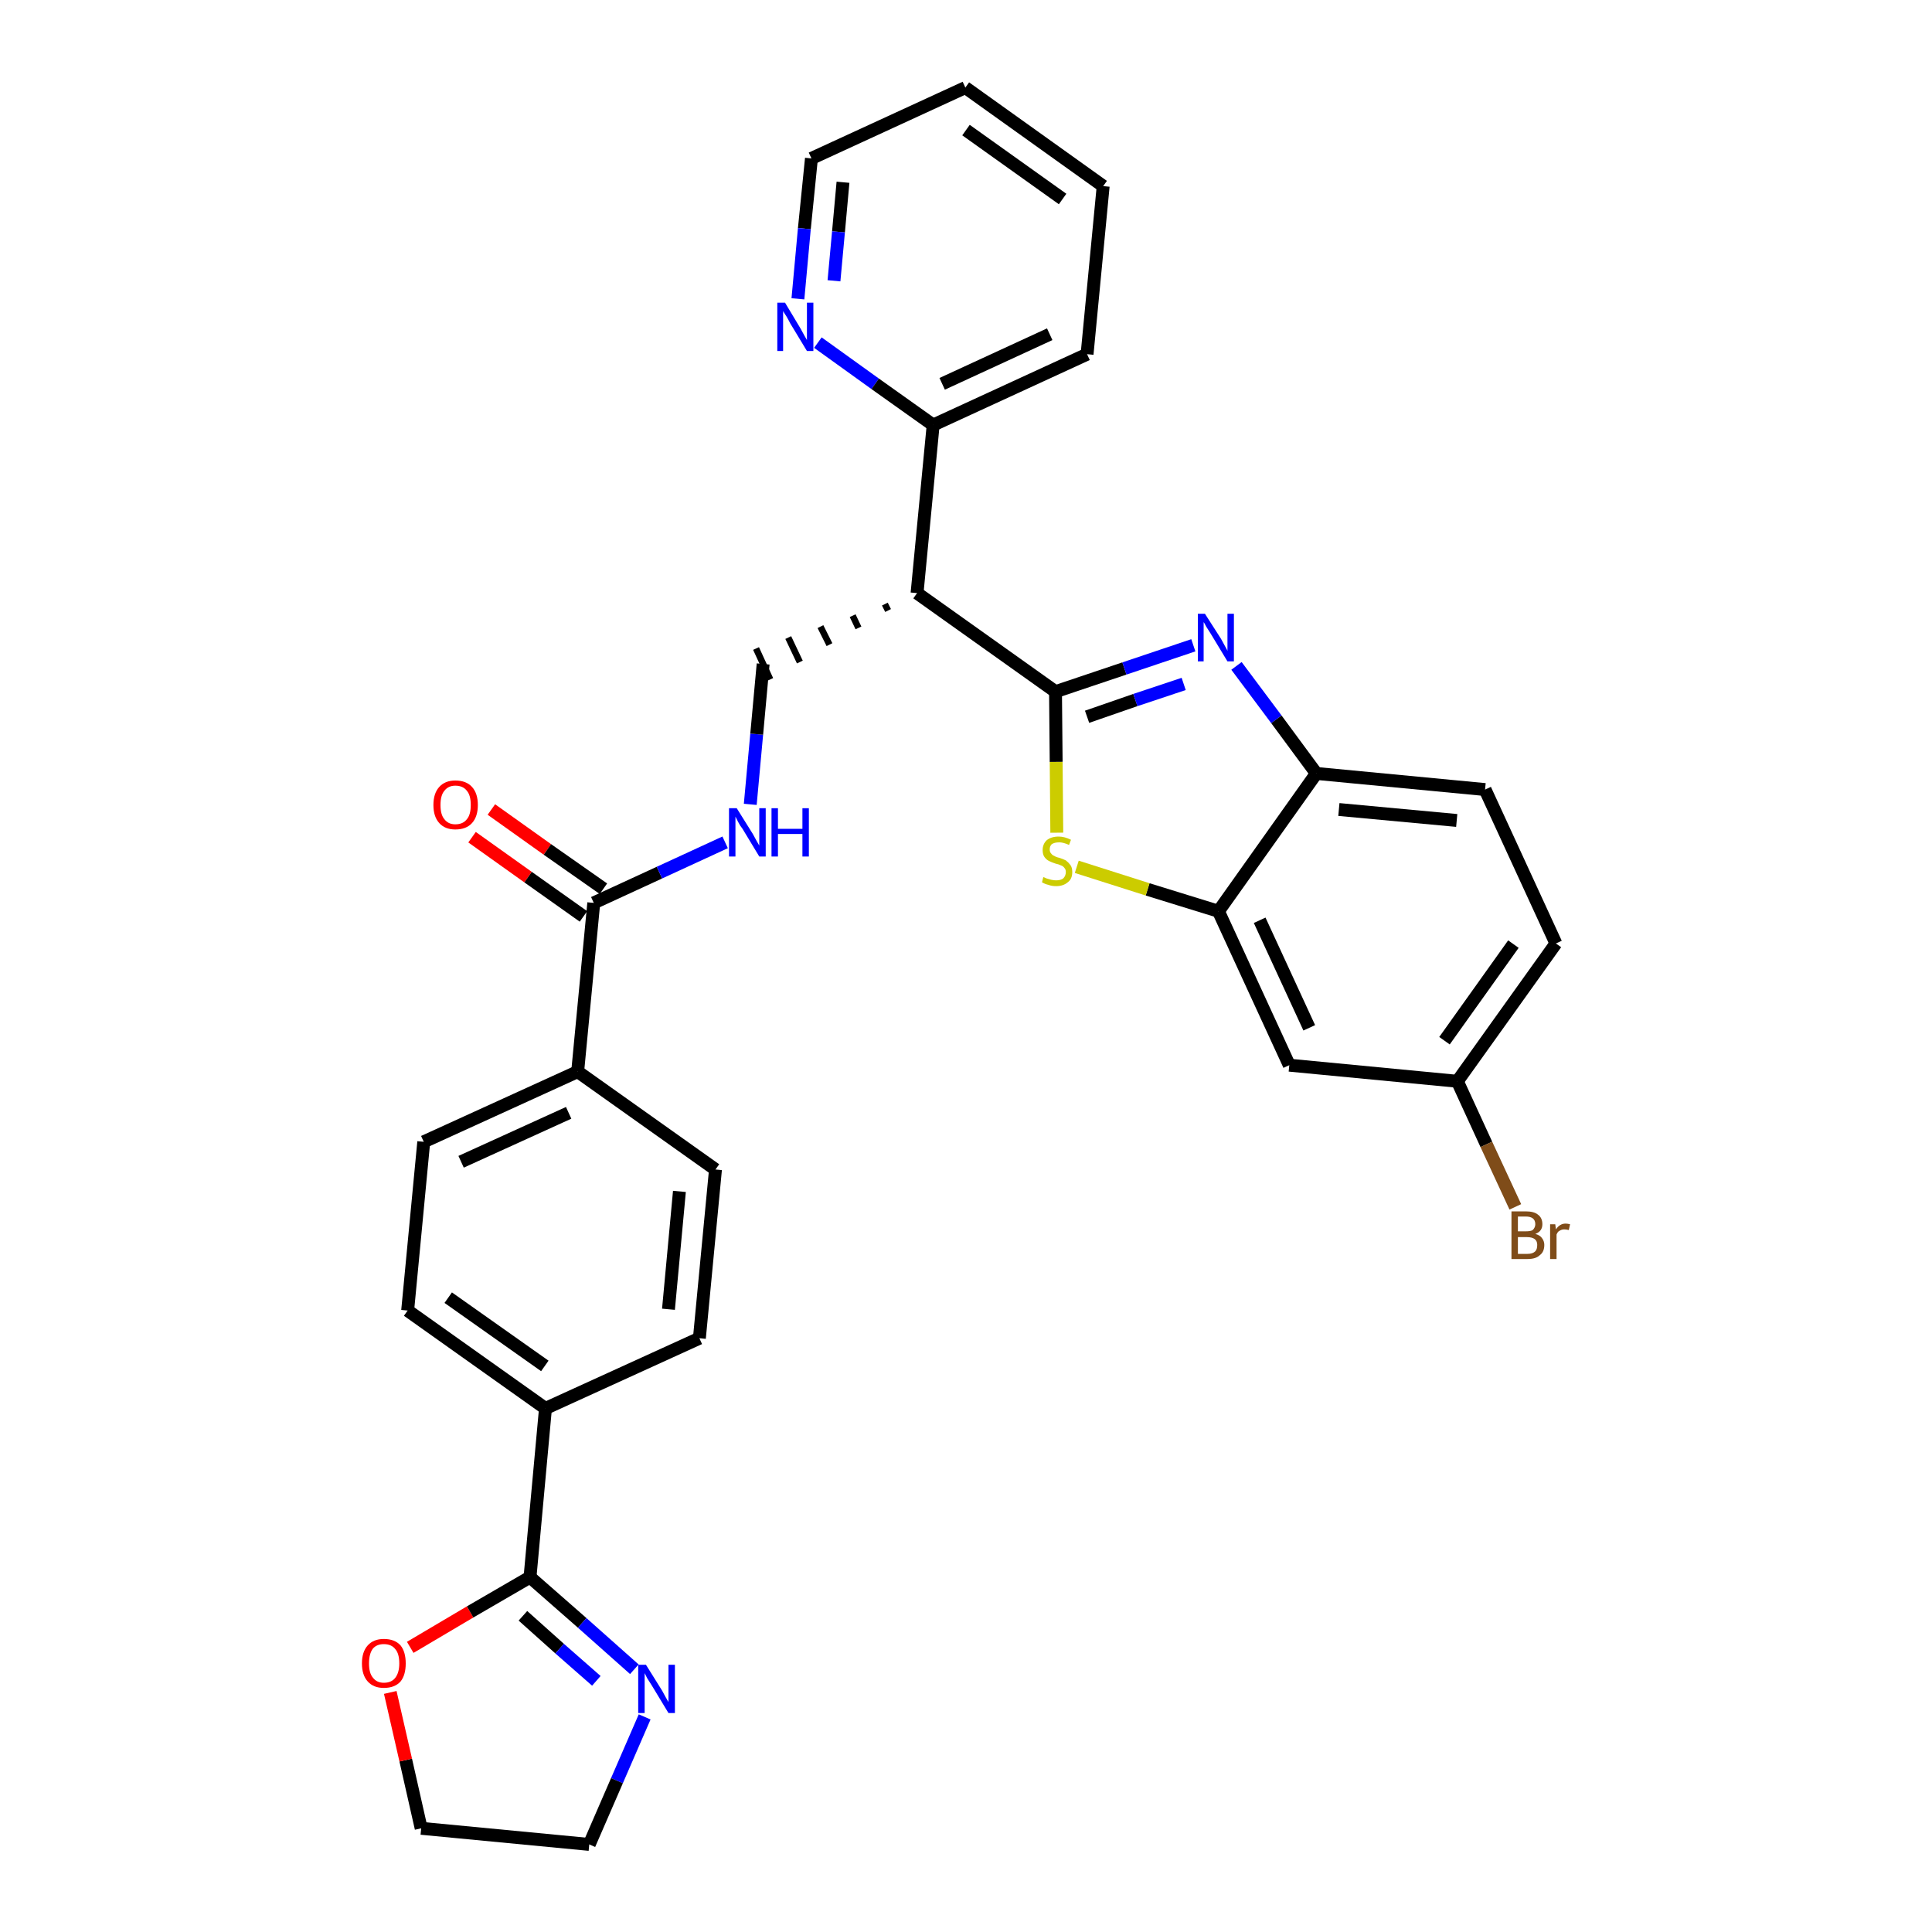 <?xml version='1.0' encoding='iso-8859-1'?>
<svg version='1.1' baseProfile='full'
              xmlns='http://www.w3.org/2000/svg'
                      xmlns:rdkit='http://www.rdkit.org/xml'
                      xmlns:xlink='http://www.w3.org/1999/xlink'
                  xml:space='preserve'
width='300px' height='300px' viewBox='0 0 300 300'>
<!-- END OF HEADER -->
<path class='bond-0 atom-0 atom-1' d='M 73.3,130.0 L 82.0,136.2' style='fill:none;fill-rule:evenodd;stroke:#FF0000;stroke-width:2.0px;stroke-linecap:butt;stroke-linejoin:miter;stroke-opacity:1' />
<path class='bond-0 atom-0 atom-1' d='M 82.0,136.2 L 90.6,142.3' style='fill:none;fill-rule:evenodd;stroke:#000000;stroke-width:2.0px;stroke-linecap:butt;stroke-linejoin:miter;stroke-opacity:1' />
<path class='bond-0 atom-0 atom-1' d='M 76.3,125.7 L 85.0,131.9' style='fill:none;fill-rule:evenodd;stroke:#FF0000;stroke-width:2.0px;stroke-linecap:butt;stroke-linejoin:miter;stroke-opacity:1' />
<path class='bond-0 atom-0 atom-1' d='M 85.0,131.9 L 93.7,138.0' style='fill:none;fill-rule:evenodd;stroke:#000000;stroke-width:2.0px;stroke-linecap:butt;stroke-linejoin:miter;stroke-opacity:1' />
<path class='bond-1 atom-1 atom-2' d='M 92.2,140.2 L 102.4,135.5' style='fill:none;fill-rule:evenodd;stroke:#000000;stroke-width:2.0px;stroke-linecap:butt;stroke-linejoin:miter;stroke-opacity:1' />
<path class='bond-1 atom-1 atom-2' d='M 102.4,135.5 L 112.6,130.8' style='fill:none;fill-rule:evenodd;stroke:#0000FF;stroke-width:2.0px;stroke-linecap:butt;stroke-linejoin:miter;stroke-opacity:1' />
<path class='bond-20 atom-1 atom-21' d='M 92.2,140.2 L 89.7,166.4' style='fill:none;fill-rule:evenodd;stroke:#000000;stroke-width:2.0px;stroke-linecap:butt;stroke-linejoin:miter;stroke-opacity:1' />
<path class='bond-2 atom-2 atom-3' d='M 116.5,124.9 L 117.5,114.0' style='fill:none;fill-rule:evenodd;stroke:#0000FF;stroke-width:2.0px;stroke-linecap:butt;stroke-linejoin:miter;stroke-opacity:1' />
<path class='bond-2 atom-2 atom-3' d='M 117.5,114.0 L 118.5,103.1' style='fill:none;fill-rule:evenodd;stroke:#000000;stroke-width:2.0px;stroke-linecap:butt;stroke-linejoin:miter;stroke-opacity:1' />
<path class='bond-3 atom-4 atom-3' d='M 137.4,93.8 L 137.9,94.8' style='fill:none;fill-rule:evenodd;stroke:#000000;stroke-width:1.0px;stroke-linecap:butt;stroke-linejoin:miter;stroke-opacity:1' />
<path class='bond-3 atom-4 atom-3' d='M 132.4,95.6 L 133.3,97.5' style='fill:none;fill-rule:evenodd;stroke:#000000;stroke-width:1.0px;stroke-linecap:butt;stroke-linejoin:miter;stroke-opacity:1' />
<path class='bond-3 atom-4 atom-3' d='M 127.4,97.3 L 128.8,100.1' style='fill:none;fill-rule:evenodd;stroke:#000000;stroke-width:1.0px;stroke-linecap:butt;stroke-linejoin:miter;stroke-opacity:1' />
<path class='bond-3 atom-4 atom-3' d='M 122.4,99.0 L 124.2,102.8' style='fill:none;fill-rule:evenodd;stroke:#000000;stroke-width:1.0px;stroke-linecap:butt;stroke-linejoin:miter;stroke-opacity:1' />
<path class='bond-3 atom-4 atom-3' d='M 117.4,100.7 L 119.6,105.5' style='fill:none;fill-rule:evenodd;stroke:#000000;stroke-width:1.0px;stroke-linecap:butt;stroke-linejoin:miter;stroke-opacity:1' />
<path class='bond-4 atom-4 atom-5' d='M 142.4,92.1 L 144.9,66.0' style='fill:none;fill-rule:evenodd;stroke:#000000;stroke-width:2.0px;stroke-linecap:butt;stroke-linejoin:miter;stroke-opacity:1' />
<path class='bond-10 atom-4 atom-11' d='M 142.4,92.1 L 163.9,107.4' style='fill:none;fill-rule:evenodd;stroke:#000000;stroke-width:2.0px;stroke-linecap:butt;stroke-linejoin:miter;stroke-opacity:1' />
<path class='bond-5 atom-5 atom-6' d='M 144.9,66.0 L 168.8,55.0' style='fill:none;fill-rule:evenodd;stroke:#000000;stroke-width:2.0px;stroke-linecap:butt;stroke-linejoin:miter;stroke-opacity:1' />
<path class='bond-5 atom-5 atom-6' d='M 146.3,59.6 L 163.0,51.9' style='fill:none;fill-rule:evenodd;stroke:#000000;stroke-width:2.0px;stroke-linecap:butt;stroke-linejoin:miter;stroke-opacity:1' />
<path class='bond-31 atom-10 atom-5' d='M 127.0,53.2 L 135.9,59.6' style='fill:none;fill-rule:evenodd;stroke:#0000FF;stroke-width:2.0px;stroke-linecap:butt;stroke-linejoin:miter;stroke-opacity:1' />
<path class='bond-31 atom-10 atom-5' d='M 135.9,59.6 L 144.9,66.0' style='fill:none;fill-rule:evenodd;stroke:#000000;stroke-width:2.0px;stroke-linecap:butt;stroke-linejoin:miter;stroke-opacity:1' />
<path class='bond-6 atom-6 atom-7' d='M 168.8,55.0 L 171.3,28.9' style='fill:none;fill-rule:evenodd;stroke:#000000;stroke-width:2.0px;stroke-linecap:butt;stroke-linejoin:miter;stroke-opacity:1' />
<path class='bond-7 atom-7 atom-8' d='M 171.3,28.9 L 149.9,13.6' style='fill:none;fill-rule:evenodd;stroke:#000000;stroke-width:2.0px;stroke-linecap:butt;stroke-linejoin:miter;stroke-opacity:1' />
<path class='bond-7 atom-7 atom-8' d='M 165.0,30.9 L 150.0,20.2' style='fill:none;fill-rule:evenodd;stroke:#000000;stroke-width:2.0px;stroke-linecap:butt;stroke-linejoin:miter;stroke-opacity:1' />
<path class='bond-8 atom-8 atom-9' d='M 149.9,13.6 L 126.0,24.6' style='fill:none;fill-rule:evenodd;stroke:#000000;stroke-width:2.0px;stroke-linecap:butt;stroke-linejoin:miter;stroke-opacity:1' />
<path class='bond-9 atom-9 atom-10' d='M 126.0,24.6 L 124.9,35.5' style='fill:none;fill-rule:evenodd;stroke:#000000;stroke-width:2.0px;stroke-linecap:butt;stroke-linejoin:miter;stroke-opacity:1' />
<path class='bond-9 atom-9 atom-10' d='M 124.9,35.5 L 123.9,46.4' style='fill:none;fill-rule:evenodd;stroke:#0000FF;stroke-width:2.0px;stroke-linecap:butt;stroke-linejoin:miter;stroke-opacity:1' />
<path class='bond-9 atom-9 atom-10' d='M 130.9,28.3 L 130.2,36.0' style='fill:none;fill-rule:evenodd;stroke:#000000;stroke-width:2.0px;stroke-linecap:butt;stroke-linejoin:miter;stroke-opacity:1' />
<path class='bond-9 atom-9 atom-10' d='M 130.2,36.0 L 129.5,43.6' style='fill:none;fill-rule:evenodd;stroke:#0000FF;stroke-width:2.0px;stroke-linecap:butt;stroke-linejoin:miter;stroke-opacity:1' />
<path class='bond-11 atom-11 atom-12' d='M 163.9,107.4 L 174.6,103.8' style='fill:none;fill-rule:evenodd;stroke:#000000;stroke-width:2.0px;stroke-linecap:butt;stroke-linejoin:miter;stroke-opacity:1' />
<path class='bond-11 atom-11 atom-12' d='M 174.6,103.8 L 185.3,100.2' style='fill:none;fill-rule:evenodd;stroke:#0000FF;stroke-width:2.0px;stroke-linecap:butt;stroke-linejoin:miter;stroke-opacity:1' />
<path class='bond-11 atom-11 atom-12' d='M 168.8,111.3 L 176.3,108.7' style='fill:none;fill-rule:evenodd;stroke:#000000;stroke-width:2.0px;stroke-linecap:butt;stroke-linejoin:miter;stroke-opacity:1' />
<path class='bond-11 atom-11 atom-12' d='M 176.3,108.7 L 183.8,106.2' style='fill:none;fill-rule:evenodd;stroke:#0000FF;stroke-width:2.0px;stroke-linecap:butt;stroke-linejoin:miter;stroke-opacity:1' />
<path class='bond-32 atom-20 atom-11' d='M 164.1,129.3 L 164.0,118.3' style='fill:none;fill-rule:evenodd;stroke:#CCCC00;stroke-width:2.0px;stroke-linecap:butt;stroke-linejoin:miter;stroke-opacity:1' />
<path class='bond-32 atom-20 atom-11' d='M 164.0,118.3 L 163.9,107.4' style='fill:none;fill-rule:evenodd;stroke:#000000;stroke-width:2.0px;stroke-linecap:butt;stroke-linejoin:miter;stroke-opacity:1' />
<path class='bond-12 atom-12 atom-13' d='M 192.0,103.4 L 198.2,111.7' style='fill:none;fill-rule:evenodd;stroke:#0000FF;stroke-width:2.0px;stroke-linecap:butt;stroke-linejoin:miter;stroke-opacity:1' />
<path class='bond-12 atom-12 atom-13' d='M 198.2,111.7 L 204.4,120.1' style='fill:none;fill-rule:evenodd;stroke:#000000;stroke-width:2.0px;stroke-linecap:butt;stroke-linejoin:miter;stroke-opacity:1' />
<path class='bond-13 atom-13 atom-14' d='M 204.4,120.1 L 230.6,122.6' style='fill:none;fill-rule:evenodd;stroke:#000000;stroke-width:2.0px;stroke-linecap:butt;stroke-linejoin:miter;stroke-opacity:1' />
<path class='bond-13 atom-13 atom-14' d='M 207.9,125.7 L 226.2,127.4' style='fill:none;fill-rule:evenodd;stroke:#000000;stroke-width:2.0px;stroke-linecap:butt;stroke-linejoin:miter;stroke-opacity:1' />
<path class='bond-34 atom-19 atom-13' d='M 189.2,141.5 L 204.4,120.1' style='fill:none;fill-rule:evenodd;stroke:#000000;stroke-width:2.0px;stroke-linecap:butt;stroke-linejoin:miter;stroke-opacity:1' />
<path class='bond-14 atom-14 atom-15' d='M 230.6,122.6 L 241.6,146.5' style='fill:none;fill-rule:evenodd;stroke:#000000;stroke-width:2.0px;stroke-linecap:butt;stroke-linejoin:miter;stroke-opacity:1' />
<path class='bond-15 atom-15 atom-16' d='M 241.6,146.5 L 226.3,167.9' style='fill:none;fill-rule:evenodd;stroke:#000000;stroke-width:2.0px;stroke-linecap:butt;stroke-linejoin:miter;stroke-opacity:1' />
<path class='bond-15 atom-15 atom-16' d='M 235.0,146.6 L 224.3,161.6' style='fill:none;fill-rule:evenodd;stroke:#000000;stroke-width:2.0px;stroke-linecap:butt;stroke-linejoin:miter;stroke-opacity:1' />
<path class='bond-16 atom-16 atom-17' d='M 226.3,167.9 L 230.8,177.7' style='fill:none;fill-rule:evenodd;stroke:#000000;stroke-width:2.0px;stroke-linecap:butt;stroke-linejoin:miter;stroke-opacity:1' />
<path class='bond-16 atom-16 atom-17' d='M 230.8,177.7 L 235.3,187.4' style='fill:none;fill-rule:evenodd;stroke:#7F4C19;stroke-width:2.0px;stroke-linecap:butt;stroke-linejoin:miter;stroke-opacity:1' />
<path class='bond-17 atom-16 atom-18' d='M 226.3,167.9 L 200.2,165.4' style='fill:none;fill-rule:evenodd;stroke:#000000;stroke-width:2.0px;stroke-linecap:butt;stroke-linejoin:miter;stroke-opacity:1' />
<path class='bond-18 atom-18 atom-19' d='M 200.2,165.4 L 189.2,141.5' style='fill:none;fill-rule:evenodd;stroke:#000000;stroke-width:2.0px;stroke-linecap:butt;stroke-linejoin:miter;stroke-opacity:1' />
<path class='bond-18 atom-18 atom-19' d='M 203.3,159.6 L 195.6,142.9' style='fill:none;fill-rule:evenodd;stroke:#000000;stroke-width:2.0px;stroke-linecap:butt;stroke-linejoin:miter;stroke-opacity:1' />
<path class='bond-19 atom-19 atom-20' d='M 189.2,141.5 L 178.2,138.1' style='fill:none;fill-rule:evenodd;stroke:#000000;stroke-width:2.0px;stroke-linecap:butt;stroke-linejoin:miter;stroke-opacity:1' />
<path class='bond-19 atom-19 atom-20' d='M 178.2,138.1 L 167.2,134.6' style='fill:none;fill-rule:evenodd;stroke:#CCCC00;stroke-width:2.0px;stroke-linecap:butt;stroke-linejoin:miter;stroke-opacity:1' />
<path class='bond-21 atom-21 atom-22' d='M 89.7,166.4 L 65.8,177.3' style='fill:none;fill-rule:evenodd;stroke:#000000;stroke-width:2.0px;stroke-linecap:butt;stroke-linejoin:miter;stroke-opacity:1' />
<path class='bond-21 atom-21 atom-22' d='M 88.3,172.8 L 71.6,180.4' style='fill:none;fill-rule:evenodd;stroke:#000000;stroke-width:2.0px;stroke-linecap:butt;stroke-linejoin:miter;stroke-opacity:1' />
<path class='bond-33 atom-31 atom-21' d='M 111.1,181.6 L 89.7,166.4' style='fill:none;fill-rule:evenodd;stroke:#000000;stroke-width:2.0px;stroke-linecap:butt;stroke-linejoin:miter;stroke-opacity:1' />
<path class='bond-22 atom-22 atom-23' d='M 65.8,177.3 L 63.3,203.5' style='fill:none;fill-rule:evenodd;stroke:#000000;stroke-width:2.0px;stroke-linecap:butt;stroke-linejoin:miter;stroke-opacity:1' />
<path class='bond-23 atom-23 atom-24' d='M 63.3,203.5 L 84.7,218.7' style='fill:none;fill-rule:evenodd;stroke:#000000;stroke-width:2.0px;stroke-linecap:butt;stroke-linejoin:miter;stroke-opacity:1' />
<path class='bond-23 atom-23 atom-24' d='M 69.6,201.5 L 84.6,212.1' style='fill:none;fill-rule:evenodd;stroke:#000000;stroke-width:2.0px;stroke-linecap:butt;stroke-linejoin:miter;stroke-opacity:1' />
<path class='bond-24 atom-24 atom-25' d='M 84.7,218.7 L 82.3,244.9' style='fill:none;fill-rule:evenodd;stroke:#000000;stroke-width:2.0px;stroke-linecap:butt;stroke-linejoin:miter;stroke-opacity:1' />
<path class='bond-29 atom-24 atom-30' d='M 84.7,218.7 L 108.6,207.8' style='fill:none;fill-rule:evenodd;stroke:#000000;stroke-width:2.0px;stroke-linecap:butt;stroke-linejoin:miter;stroke-opacity:1' />
<path class='bond-25 atom-25 atom-26' d='M 82.3,244.9 L 90.4,252.0' style='fill:none;fill-rule:evenodd;stroke:#000000;stroke-width:2.0px;stroke-linecap:butt;stroke-linejoin:miter;stroke-opacity:1' />
<path class='bond-25 atom-25 atom-26' d='M 90.4,252.0 L 98.5,259.2' style='fill:none;fill-rule:evenodd;stroke:#0000FF;stroke-width:2.0px;stroke-linecap:butt;stroke-linejoin:miter;stroke-opacity:1' />
<path class='bond-25 atom-25 atom-26' d='M 81.2,250.9 L 86.9,256.0' style='fill:none;fill-rule:evenodd;stroke:#000000;stroke-width:2.0px;stroke-linecap:butt;stroke-linejoin:miter;stroke-opacity:1' />
<path class='bond-25 atom-25 atom-26' d='M 86.9,256.0 L 92.6,261.0' style='fill:none;fill-rule:evenodd;stroke:#0000FF;stroke-width:2.0px;stroke-linecap:butt;stroke-linejoin:miter;stroke-opacity:1' />
<path class='bond-35 atom-29 atom-25' d='M 63.7,255.8 L 73.0,250.3' style='fill:none;fill-rule:evenodd;stroke:#FF0000;stroke-width:2.0px;stroke-linecap:butt;stroke-linejoin:miter;stroke-opacity:1' />
<path class='bond-35 atom-29 atom-25' d='M 73.0,250.3 L 82.3,244.9' style='fill:none;fill-rule:evenodd;stroke:#000000;stroke-width:2.0px;stroke-linecap:butt;stroke-linejoin:miter;stroke-opacity:1' />
<path class='bond-26 atom-26 atom-27' d='M 100.1,266.6 L 95.8,276.5' style='fill:none;fill-rule:evenodd;stroke:#0000FF;stroke-width:2.0px;stroke-linecap:butt;stroke-linejoin:miter;stroke-opacity:1' />
<path class='bond-26 atom-26 atom-27' d='M 95.8,276.5 L 91.5,286.4' style='fill:none;fill-rule:evenodd;stroke:#000000;stroke-width:2.0px;stroke-linecap:butt;stroke-linejoin:miter;stroke-opacity:1' />
<path class='bond-27 atom-27 atom-28' d='M 91.5,286.4 L 65.4,283.9' style='fill:none;fill-rule:evenodd;stroke:#000000;stroke-width:2.0px;stroke-linecap:butt;stroke-linejoin:miter;stroke-opacity:1' />
<path class='bond-28 atom-28 atom-29' d='M 65.4,283.9 L 63.0,273.3' style='fill:none;fill-rule:evenodd;stroke:#000000;stroke-width:2.0px;stroke-linecap:butt;stroke-linejoin:miter;stroke-opacity:1' />
<path class='bond-28 atom-28 atom-29' d='M 63.0,273.3 L 60.6,262.8' style='fill:none;fill-rule:evenodd;stroke:#FF0000;stroke-width:2.0px;stroke-linecap:butt;stroke-linejoin:miter;stroke-opacity:1' />
<path class='bond-30 atom-30 atom-31' d='M 108.6,207.8 L 111.1,181.6' style='fill:none;fill-rule:evenodd;stroke:#000000;stroke-width:2.0px;stroke-linecap:butt;stroke-linejoin:miter;stroke-opacity:1' />
<path class='bond-30 atom-30 atom-31' d='M 103.8,203.3 L 105.5,185.0' style='fill:none;fill-rule:evenodd;stroke:#000000;stroke-width:2.0px;stroke-linecap:butt;stroke-linejoin:miter;stroke-opacity:1' />
<path  class='atom-0' d='M 67.3 125.0
Q 67.3 123.2, 68.2 122.2
Q 69.1 121.2, 70.7 121.2
Q 72.4 121.2, 73.3 122.2
Q 74.2 123.2, 74.2 125.0
Q 74.2 126.8, 73.3 127.8
Q 72.4 128.8, 70.7 128.8
Q 69.1 128.8, 68.2 127.8
Q 67.3 126.8, 67.3 125.0
M 70.7 128.0
Q 71.9 128.0, 72.5 127.2
Q 73.1 126.5, 73.1 125.0
Q 73.1 123.5, 72.5 122.8
Q 71.9 122.0, 70.7 122.0
Q 69.6 122.0, 69.0 122.8
Q 68.4 123.5, 68.4 125.0
Q 68.4 126.5, 69.0 127.2
Q 69.6 128.0, 70.7 128.0
' fill='#FF0000'/>
<path  class='atom-2' d='M 114.4 125.5
L 116.9 129.5
Q 117.1 129.9, 117.5 130.6
Q 117.9 131.3, 117.9 131.3
L 117.9 125.5
L 118.9 125.5
L 118.9 133.0
L 117.9 133.0
L 115.3 128.7
Q 114.9 128.2, 114.6 127.6
Q 114.3 127.0, 114.2 126.8
L 114.2 133.0
L 113.2 133.0
L 113.2 125.5
L 114.4 125.5
' fill='#0000FF'/>
<path  class='atom-2' d='M 119.8 125.5
L 120.8 125.5
L 120.8 128.7
L 124.6 128.7
L 124.6 125.5
L 125.6 125.5
L 125.6 133.0
L 124.6 133.0
L 124.6 129.5
L 120.8 129.5
L 120.8 133.0
L 119.8 133.0
L 119.8 125.5
' fill='#0000FF'/>
<path  class='atom-10' d='M 121.9 47.0
L 124.3 51.0
Q 124.5 51.4, 124.9 52.1
Q 125.3 52.8, 125.3 52.8
L 125.3 47.0
L 126.3 47.0
L 126.3 54.5
L 125.3 54.5
L 122.7 50.2
Q 122.4 49.6, 122.1 49.1
Q 121.7 48.5, 121.6 48.3
L 121.6 54.5
L 120.7 54.5
L 120.7 47.0
L 121.9 47.0
' fill='#0000FF'/>
<path  class='atom-12' d='M 187.1 95.3
L 189.6 99.2
Q 189.8 99.6, 190.2 100.3
Q 190.6 101.0, 190.6 101.1
L 190.6 95.3
L 191.6 95.3
L 191.6 102.7
L 190.6 102.7
L 188.0 98.4
Q 187.7 97.9, 187.3 97.3
Q 187.0 96.7, 186.9 96.6
L 186.9 102.7
L 186.0 102.7
L 186.0 95.3
L 187.1 95.3
' fill='#0000FF'/>
<path  class='atom-17' d='M 238.4 191.6
Q 239.1 191.8, 239.4 192.2
Q 239.8 192.7, 239.8 193.3
Q 239.8 194.4, 239.1 194.9
Q 238.5 195.5, 237.2 195.5
L 234.7 195.5
L 234.7 188.1
L 236.9 188.1
Q 238.2 188.1, 238.8 188.6
Q 239.5 189.1, 239.5 190.1
Q 239.5 191.2, 238.4 191.6
M 235.7 188.9
L 235.7 191.2
L 236.9 191.2
Q 237.7 191.2, 238.0 191.0
Q 238.4 190.6, 238.4 190.1
Q 238.4 188.9, 236.9 188.9
L 235.7 188.9
M 237.2 194.7
Q 238.0 194.7, 238.4 194.3
Q 238.7 194.0, 238.7 193.3
Q 238.7 192.7, 238.3 192.4
Q 237.9 192.1, 237.1 192.1
L 235.7 192.1
L 235.7 194.7
L 237.2 194.7
' fill='#7F4C19'/>
<path  class='atom-17' d='M 241.5 190.1
L 241.6 190.9
Q 242.2 190.0, 243.1 190.0
Q 243.4 190.0, 243.8 190.1
L 243.6 191.0
Q 243.2 190.9, 242.9 190.9
Q 242.5 190.9, 242.2 191.1
Q 241.9 191.2, 241.7 191.7
L 241.7 195.5
L 240.7 195.5
L 240.7 190.1
L 241.5 190.1
' fill='#7F4C19'/>
<path  class='atom-20' d='M 162.0 136.2
Q 162.1 136.2, 162.5 136.4
Q 162.8 136.5, 163.2 136.6
Q 163.6 136.7, 164.0 136.7
Q 164.7 136.7, 165.1 136.4
Q 165.5 136.0, 165.5 135.4
Q 165.5 135.0, 165.3 134.8
Q 165.1 134.5, 164.8 134.4
Q 164.4 134.2, 163.9 134.1
Q 163.3 133.9, 162.9 133.7
Q 162.5 133.5, 162.2 133.1
Q 161.9 132.7, 161.9 132.0
Q 161.9 131.1, 162.5 130.5
Q 163.2 129.9, 164.4 129.9
Q 165.3 129.9, 166.3 130.4
L 166.0 131.2
Q 165.1 130.8, 164.5 130.8
Q 163.7 130.8, 163.3 131.1
Q 163.0 131.4, 163.0 131.9
Q 163.0 132.3, 163.2 132.5
Q 163.4 132.8, 163.7 132.9
Q 164.0 133.1, 164.5 133.2
Q 165.1 133.4, 165.5 133.6
Q 165.9 133.9, 166.2 134.3
Q 166.5 134.7, 166.5 135.4
Q 166.5 136.5, 165.8 137.0
Q 165.1 137.6, 164.0 137.6
Q 163.3 137.6, 162.8 137.4
Q 162.3 137.3, 161.8 137.0
L 162.0 136.2
' fill='#CCCC00'/>
<path  class='atom-26' d='M 100.3 258.5
L 102.8 262.5
Q 103.0 262.9, 103.4 263.6
Q 103.8 264.3, 103.8 264.3
L 103.8 258.5
L 104.8 258.5
L 104.8 266.0
L 103.8 266.0
L 101.2 261.7
Q 100.8 261.1, 100.5 260.6
Q 100.2 260.0, 100.1 259.8
L 100.1 266.0
L 99.1 266.0
L 99.1 258.5
L 100.3 258.5
' fill='#0000FF'/>
<path  class='atom-29' d='M 56.2 258.3
Q 56.2 256.5, 57.1 255.5
Q 58.0 254.5, 59.6 254.5
Q 61.3 254.5, 62.2 255.5
Q 63.0 256.5, 63.0 258.3
Q 63.0 260.1, 62.2 261.1
Q 61.3 262.1, 59.6 262.1
Q 58.0 262.1, 57.1 261.1
Q 56.2 260.1, 56.2 258.3
M 59.6 261.3
Q 60.8 261.3, 61.4 260.5
Q 62.0 259.7, 62.0 258.3
Q 62.0 256.8, 61.4 256.1
Q 60.8 255.3, 59.6 255.3
Q 58.5 255.3, 57.9 256.0
Q 57.3 256.8, 57.3 258.3
Q 57.3 259.8, 57.9 260.5
Q 58.5 261.3, 59.6 261.3
' fill='#FF0000'/>
</svg>
